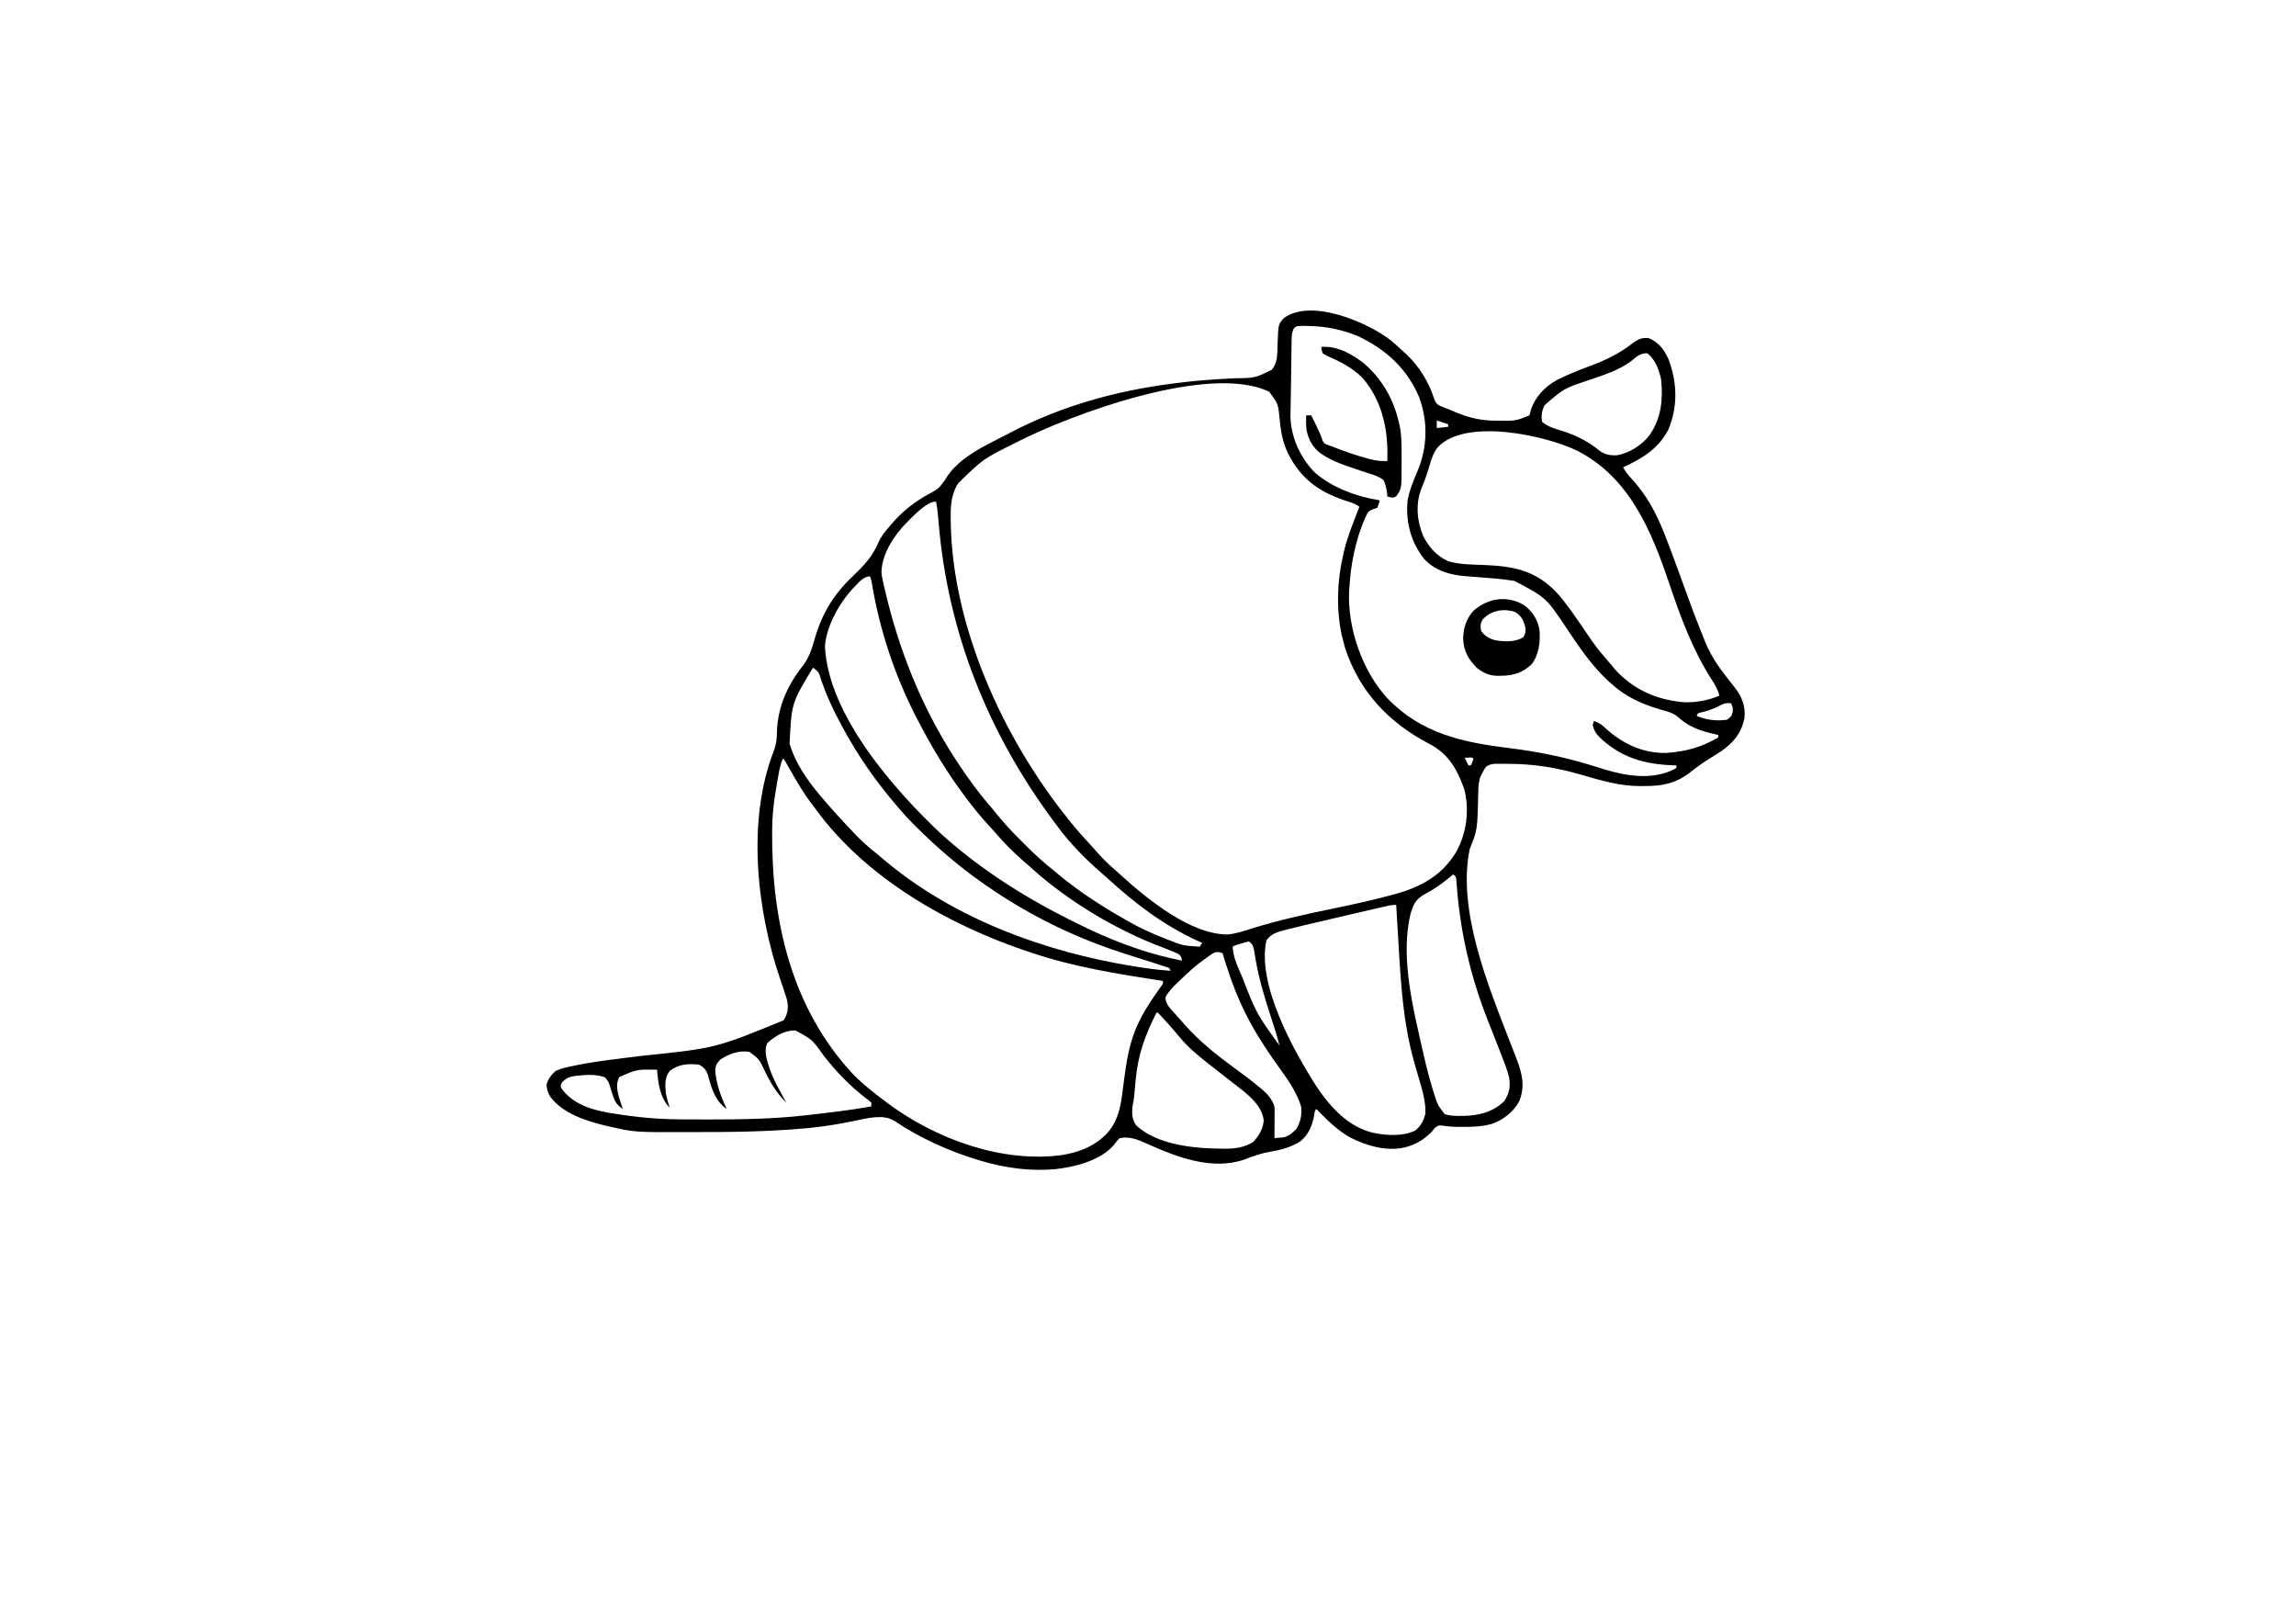 <?xml version='1.0' encoding='UTF-8'?>
<svg xmlns="http://www.w3.org/2000/svg" width="297" height="210" viewBox="0 0 297 210">
  <rect x="0" y="0" width="297" height="210" fill="white"/>
  <g transform="translate(43.5,32.238) scale(0.164)"><path d="M0 0 C3.43 2.9 6.73 5.92 10 9 C10.61 9.54 11.21 10.08 11.84 10.64 C21.74 19.84 29.6 32.36 33.71 45.23 C34.56 47.83 35.42 49.63 37.76 51.13 C40.14 52.22 42.54 53.11 45 54 C47.02 54.85 49.04 55.7 51.06 56.56 C62.16 61.15 71.2 63.18 83.25 63.19 C84.33 63.2 85.41 63.21 86.53 63.22 C98.32 63.32 98.32 63.32 109 59 C109.69 57.22 109.69 57.22 110.12 55.12 C113.42 44.54 121.4 36.19 131 31 C139.45 26.76 148.18 23.27 157.05 20 C169.14 15.53 179.58 10.46 189.88 2.56 C194.48 -0.86 197.22 -2.39 203 -2 C210.87 1.26 215.24 6.83 218.69 14.5 C225.74 32.78 226.3 52.04 218.68 70.14 C210.88 85.42 198.13 92.89 183 100 C185.01 103.6 187.2 106.42 190.06 109.38 C193.75 113.43 197 117.59 200.06 122.12 C200.62 122.94 200.62 122.94 201.2 123.77 C208.89 135.41 214.22 148.42 219.06 161.44 C219.61 162.89 220.16 164.34 220.71 165.79 C224.13 174.86 227.44 183.95 230.74 193.06 C238.53 214.6 238.53 214.6 247 235.88 C247.41 236.87 247.82 237.86 248.24 238.88 C252.27 248.29 257.74 256.66 264.06 264.69 C264.92 265.79 265.78 266.89 266.63 267.99 C268.04 269.78 269.45 271.57 270.87 273.36 C276.71 280.87 279.78 288.28 278.67 297.86 C276.32 309.57 269.78 317.44 260.05 324.05 C256.15 326.54 252.26 329.03 248.35 331.49 C244.08 334.21 240.09 337.18 236.12 340.31 C224.57 349.37 213.98 351.36 199.38 351.31 C198.42 351.33 197.47 351.34 196.49 351.36 C180.36 351.37 165.07 346.83 149.73 342.33 C130.77 336.8 112.42 333.82 92.62 333.81 C91.37 333.8 90.11 333.79 88.82 333.78 C87.01 333.77 87.01 333.77 85.16 333.77 C84.08 333.77 82.99 333.76 81.87 333.76 C79 334 77.39 334.44 75 336 C73.49 338.02 73.49 338.02 72.31 340.38 C71.9 341.15 71.48 341.92 71.05 342.71 C69.16 346.82 68.86 350.44 68.79 354.95 C68.09 386.05 68.09 386.05 62 401 C51.94 449.16 76.77 509.32 93.82 553.29 C94.27 554.45 94.72 555.61 95.19 556.81 C96.03 558.98 96.88 561.15 97.74 563.31 C102.69 575.96 106.41 586.89 101 600 C96.43 608.5 87.95 615.04 78.81 617.94 C71.5 619.87 64.14 620.16 56.62 620.12 C55.79 620.13 54.96 620.13 54.1 620.13 C49.69 620.11 45.49 619.88 41.12 619.19 C37.64 618.77 37.34 618.74 34.38 621 C33.59 621.99 32.81 622.98 32 624 C26.86 629.13 21.86 632.58 15 635 C14.05 635.34 14.05 635.34 13.07 635.68 C-1.8 640.15 -18.67 635.38 -32.1 628.56 C-42.42 622.89 -50.79 614.31 -59 606 C-60.55 607.55 -60.42 609.3 -60.75 611.44 C-62.3 619.35 -65.32 626.71 -71.88 631.7 C-79.36 636.3 -87.12 638.38 -95.7 639.76 C-102.55 640.94 -108.87 643.25 -115.36 645.7 C-140.95 654.86 -169.27 643.88 -192.6 633.36 C-199.55 630.23 -206.29 627.35 -214 629 C-215.8 630.5 -216.97 632.1 -218.34 634 C-228.91 646.71 -249.91 651.94 -265.76 653.54 C-285.32 655.08 -304.24 652.55 -323 647 C-324.11 646.68 -324.11 646.68 -325.25 646.34 C-348.57 639.41 -371.76 628.87 -391.97 615.28 C-400.64 609.83 -413.58 613.37 -422.94 615.31 C-425.32 615.78 -427.71 616.24 -430.09 616.7 C-431.26 616.92 -432.43 617.14 -433.64 617.38 C-451.27 620.65 -469.11 622.09 -487 623 C-487.85 623.04 -488.71 623.09 -489.59 623.13 C-507.77 624.02 -525.94 624.19 -544.14 624.19 C-547.26 624.19 -550.39 624.19 -553.51 624.21 C-596.73 624.39 -596.73 624.39 -616.88 619.75 C-617.83 619.54 -618.78 619.32 -619.77 619.1 C-635.05 615.5 -653.91 609.31 -663.41 596.02 C-665.32 592.66 -665.99 590.34 -666.12 586.44 C-664.67 581.98 -662.46 579.14 -659 576 C-656.24 574.75 -654.14 574.01 -651.25 573.38 C-650.44 573.18 -649.63 572.99 -648.79 572.78 C-630.02 568.54 -610.66 566.59 -591.6 564.15 C-532.89 558.09 -532.89 558.09 -479 536 C-475.74 530.43 -475.06 525.78 -476.62 519.51 C-478.22 514.14 -480.05 508.86 -481.87 503.56 C-500.51 449.13 -508.26 378.22 -486.84 323.41 C-484.96 318.35 -484.46 313.93 -484.44 308.56 C-483.81 288.95 -476.19 271.96 -464.11 256.6 C-459 249.93 -456.83 242.96 -454.58 235.01 C-448.9 215.35 -439.71 200.18 -424.88 186.11 C-416.29 177.95 -409.05 170.43 -404.44 159.35 C-402.37 154.53 -399.45 150.9 -396 147 C-395.33 146.2 -394.67 145.41 -393.98 144.59 C-385.37 134.56 -375.78 127.03 -364.23 120.79 C-356.94 116.79 -356.94 116.79 -352.12 110.25 C-341.9 92.32 -320.56 83.12 -303 74 C-301.99 73.47 -300.98 72.94 -299.94 72.4 C-260.3 51.68 -217.3 39.73 -173 34 C-171.95 33.86 -170.9 33.72 -169.81 33.58 C-154.26 31.56 -138.7 30.44 -123.04 29.73 C-107.49 29.55 -107.49 29.55 -94 23 C-90.79 18.57 -89.91 14.68 -89.75 9.3 C-89.72 8.4 -89.69 7.5 -89.65 6.57 C-89.59 4.71 -89.54 2.84 -89.48 0.97 C-88.96 -12.8 -88.96 -12.8 -84.44 -17.88 C-62.68 -33.45 -18.32 -14.33 0 0 Z M-76.73 -9.54 C-78.65 -5.7 -78.48 -2.06 -78.51 2.18 C-78.53 3.09 -78.55 4 -78.57 4.95 C-78.62 7.92 -78.66 10.9 -78.69 13.88 C-78.72 15.92 -78.75 17.97 -78.78 20.02 C-78.84 24.11 -78.89 28.2 -78.93 32.28 C-78.98 36.55 -79.05 40.81 -79.15 45.07 C-79.22 48.38 -79.27 51.69 -79.31 55 C-79.34 56.15 -79.37 57.29 -79.4 58.47 C-79.52 75.18 -72 91.89 -60.4 103.86 C-46.76 116.01 -26.88 123.18 -9 126 C-9.62 128.88 -9.62 128.88 -11 132 C-12.43 132.44 -12.43 132.44 -13.9 132.89 C-17.7 134.25 -18.28 135.23 -20 138.81 C-28.05 156.45 -31.97 176.71 -33 196 C-33.05 196.73 -33.11 197.46 -33.16 198.22 C-34.3 227.18 -22.65 260.58 -3.12 281.88 C23.76 310.07 56.84 316.99 94.17 321.52 C115.21 324.13 135.45 328.18 155.75 334.32 C156.41 334.52 157.08 334.72 157.76 334.92 C161.01 335.91 164.26 336.91 167.5 337.93 C185.13 343.39 205.47 346.8 222.81 338.31 C223.53 337.88 224.26 337.45 225 337 C225 336.34 225 335.68 225 335 C223.97 334.97 222.94 334.95 221.88 334.92 C200.9 334.19 182.43 329.19 166.56 314.81 C165.76 314.08 165.76 314.08 164.93 313.34 C161.67 310.18 159.93 307.46 159 303 C159.33 302.01 159.66 301.02 160 300 C163.77 301.3 166.1 302.79 168.94 305.56 C182.53 318 198.78 325.74 217.5 325.19 C232.61 324.05 244.94 320.71 258 313 C258 312.34 258 311.68 258 311 C256.96 310.77 255.92 310.54 254.85 310.3 C243.45 307.68 234.65 304.59 225.9 296.56 C221.99 293.35 217.27 292.36 212.5 291 C197.55 286.62 184.52 280.74 173 270 C171.57 268.69 171.57 268.69 170.12 267.36 C157.54 255.51 148.02 241.16 138.39 226.91 C122.33 202.73 122.33 202.73 97.3 189.55 C87.6 187.94 77.77 187.28 67.98 186.54 C66.47 186.42 66.47 186.42 64.93 186.3 C63 186.15 61.06 186 59.13 185.87 C46.7 184.9 35.17 181.72 26.31 172.5 C15.56 159.2 11.32 142.84 13 126 C14.44 118.1 17.42 110.9 20.56 103.56 C28.64 84.63 29.26 64.47 22.24 45.02 C13 22.47 -4.26 6.74 -26.15 -3.47 C-38.82 -8.7 -51.75 -11.33 -65.44 -11.5 C-66.34 -11.52 -67.25 -11.54 -68.18 -11.56 C-69.03 -11.55 -69.87 -11.54 -70.75 -11.53 C-71.87 -11.52 -71.87 -11.52 -73.02 -11.52 C-75.1 -11.12 -75.1 -11.12 -76.73 -9.54 Z M189.71 15.93 C179.96 23.39 167.57 27.18 156.1 31.16 C136.37 37.71 136.37 37.71 121 51 C118.8 55.67 118.35 58.9 119 64 C123.78 68.06 129.2 69.52 135.12 71.31 C146.16 74.82 155.19 79.47 164.28 86.74 C168.69 89.98 172.37 90.61 177.79 90.51 C187.77 88.92 197.71 82.55 203.83 74.64 C213.09 61.19 214.51 46.93 213 31 C211.51 23.45 208.42 14.81 202 10 C196.52 10 193.81 12.47 189.71 15.93 Z M-295 80 C-295.79 80.4 -296.58 80.8 -297.39 81.21 C-321.9 93.45 -321.9 93.45 -341.19 112.25 C-341.66 112.94 -342.12 113.62 -342.61 114.33 C-346.95 122.66 -347.48 130.24 -347.38 139.56 C-347.36 140.84 -347.35 142.12 -347.34 143.44 C-346.03 225.78 -305.98 313.57 -255 377 C-253.9 378.39 -253.9 378.39 -252.78 379.8 C-247.57 386.29 -242.03 392.42 -236.37 398.51 C-234.16 400.92 -231.99 403.37 -229.81 405.81 C-226.4 409.57 -222.91 413.02 -219.03 416.28 C-216.81 418.16 -214.69 420.14 -212.56 422.12 C-191.93 440.71 -157.84 468.66 -128.61 468.35 C-122.13 467.72 -116.05 465.62 -109.86 463.67 C-88.09 456.86 -65.94 452.08 -43.63 447.49 C-29.52 444.58 -15.5 441.5 -1.59 437.79 C-0.35 437.47 0.88 437.14 2.15 436.8 C22.78 431.2 39.86 422.32 51.19 403.5 C59.59 388.63 62.05 369.87 57.56 353.31 C51.77 337.33 44.87 325.51 29.56 317.75 C-1.9 301.23 -24.99 276.8 -36.25 242.62 C-36.86 240.42 -37.45 238.22 -38 236 C-38.45 234.27 -38.45 234.27 -38.91 232.5 C-43.25 212.56 -42.66 189.83 -38 170 C-37.74 168.82 -37.49 167.64 -37.23 166.43 C-34.31 154.26 -29.52 142.65 -25 131 C-27.59 129.27 -29.38 128.43 -32.28 127.48 C-33.12 127.21 -33.95 126.93 -34.82 126.64 C-35.7 126.35 -36.59 126.05 -37.5 125.75 C-58.12 118.67 -71.92 108.06 -81.65 88.3 C-85.68 79.69 -87.03 71.24 -87.94 61.88 C-89.09 49.84 -89.09 49.84 -96.06 40.44 C-142.89 17.52 -252.44 58.26 -295 80 Z M36 63 C36 64.98 36 66.96 36 69 C40.46 68.5 40.46 68.5 45 68 C45 67.34 45 66.68 45 66 C42.03 65.01 39.06 64.02 36 63 Z M36.91 84 C33.4 88.32 31.94 93.03 30.38 98.31 C29.82 100.1 29.27 101.89 28.71 103.68 C28.3 104.99 28.3 104.99 27.88 106.34 C26.71 109.86 25.32 113.27 23.88 116.69 C19.22 128.95 20.34 142.04 25.25 154.07 C29.72 162.81 35.96 169.95 45 174 C54.18 176.72 63.95 176.6 73.44 177 C96.64 177.98 113.84 181.15 130.63 198.76 C139.01 208.12 145.91 218.67 153 229 C161.92 242.01 161.92 242.01 172.13 254.01 C174 256 174 256 176.38 259.06 C190.3 274.64 208.43 283.01 229 285 C229.74 285.07 230.48 285.14 231.25 285.22 C240.17 285.62 250.85 283.63 259 280 C257.6 275.04 255.31 271.08 252.5 266.81 C237.47 243.2 228.15 217.58 219.24 191.2 C205.26 149.85 187.81 107.75 146.82 86.89 C122.18 74.87 58.93 60.77 36.91 84 Z M-381.88 143.31 C-391.97 153.55 -401.78 168.19 -402 183 C-401.61 186.48 -400.86 189.84 -400.06 193.25 C-399.84 194.24 -399.61 195.23 -399.38 196.25 C-388.47 243 -371.02 287.55 -345 328 C-344.34 329.04 -343.68 330.07 -343 331.14 C-334.31 344.44 -324.98 357.27 -314.51 369.22 C-313.36 370.57 -312.24 371.95 -311.14 373.35 C-305.32 380.66 -299.02 387.29 -292.39 393.87 C-290.63 395.62 -288.88 397.38 -287.12 399.15 C-280.39 405.89 -273.49 412.09 -266 418 C-264.86 418.95 -263.72 419.91 -262.59 420.87 C-246.2 434.58 -227.6 446.52 -209 457 C-208.38 457.36 -207.75 457.72 -207.11 458.09 C-198.39 463.07 -189.47 467.2 -180.12 470.88 C-178.72 471.43 -178.72 471.43 -177.28 471.99 C-164.5 477.13 -164.5 477.13 -151 478 C-150.34 477.01 -149.68 476.02 -149 475 C-150.16 474.48 -151.33 473.96 -152.52 473.42 C-179.43 461.13 -201.77 444.05 -223.52 424.23 C-224.92 422.97 -226.32 421.73 -227.74 420.5 C-241.15 408.94 -253.58 396.33 -264 382 C-265.03 380.61 -266.06 379.23 -267.09 377.84 C-317.9 309.02 -349.08 231.19 -356.69 146.05 C-356.81 144.72 -356.81 144.72 -356.94 143.35 C-357.09 141.67 -357.23 139.99 -357.38 138.31 C-357.72 134.47 -358.14 130.76 -359 127 C-366.45 127 -376.79 138.32 -381.88 143.31 Z M-423.63 194.57 C-434.64 206.04 -445.61 225.15 -446.56 241.25 C-444.05 294.88 -392.55 353.68 -355 389 C-324.79 416.17 -291.2 437.74 -255 456 C-253.28 456.87 -253.28 456.87 -251.53 457.75 C-235.38 465.87 -219.13 473.15 -202 479 C-201.15 479.29 -200.29 479.59 -199.42 479.89 C-188.1 483.74 -176.71 486.62 -165 489 C-165.45 485.96 -165.45 485.96 -167.54 483.85 C-168.19 483.56 -168.84 483.26 -169.51 482.96 C-170.24 482.63 -170.96 482.3 -171.71 481.96 C-174.6 480.75 -177.51 479.61 -180.44 478.52 C-217.32 464.64 -255.56 441.69 -284.64 415.14 C-286.69 413.28 -288.77 411.48 -290.88 409.69 C-298.5 403.03 -305.69 395.75 -312.24 388.04 C-314.35 385.59 -316.55 383.24 -318.75 380.88 C-324.53 374.52 -329.83 367.85 -335 361 C-335.51 360.33 -336.02 359.65 -336.54 358.96 C-350.48 340.38 -362.3 320.59 -373 300 C-373.45 299.14 -373.9 298.28 -374.37 297.39 C-391.52 264.2 -403.44 228.23 -409.54 191.44 C-409.97 188.87 -409.97 188.87 -411 186 C-416.36 186 -419.98 190.93 -423.63 194.57 Z M-456 258 C-472.93 285.96 -472.93 285.96 -474.45 317.99 C-470.15 332.72 -460.78 346.39 -451 358 C-450.51 358.58 -450.02 359.17 -449.52 359.77 C-441.34 369.48 -432.76 378.81 -424 388 C-423.18 388.87 -422.35 389.73 -421.5 390.62 C-416.9 395.35 -412.02 399.58 -406.86 403.7 C-403.98 406.01 -401.18 408.41 -398.38 410.81 C-343.78 456.28 -272.84 482.11 -203.44 493.38 C-202.26 493.57 -202.26 493.57 -201.06 493.76 C-192.06 495.21 -183.11 496.43 -174 497 C-174.82 494.83 -174.82 494.83 -176.97 494.15 C-177.83 493.87 -178.69 493.59 -179.57 493.3 C-180.54 492.98 -181.51 492.66 -182.5 492.34 C-183.55 492 -184.6 491.66 -185.69 491.31 C-186.77 490.96 -187.85 490.6 -188.97 490.24 C-195.08 488.24 -201.2 486.31 -207.33 484.4 C-247.48 471.83 -284.43 453.99 -319 430 C-320.19 429.18 -320.19 429.18 -321.4 428.34 C-340.66 414.9 -358.23 399.79 -374.88 383.25 C-375.48 382.65 -376.09 382.05 -376.71 381.43 C-381.01 377.11 -385.05 372.63 -389 368 C-389.55 367.36 -390.09 366.72 -390.65 366.06 C-404.26 350 -416.48 333.24 -427 315 C-427.49 314.14 -427.99 313.29 -428.5 312.41 C-437.5 296.66 -445.73 280.36 -451.05 262.96 C-452.24 260.5 -453.8 259.56 -456 258 Z M258.38 288.31 C253.74 290.78 249.26 292.16 244.15 293.32 C243.09 293.66 243.09 293.66 242 294 C241.67 294.66 241.34 295.32 241 296 C248.73 299.26 256.68 300.23 265 299 C267.58 297.12 268.79 296.04 269.43 292.89 C269.57 289.14 269.57 289.14 268 286 C264.05 285.64 261.79 286.38 258.38 288.31 Z M58 329 C58.99 330.98 59.98 332.96 61 335 C61.66 335 62.32 335 63 335 C63.66 333.35 64.32 331.7 65 330 C63.87 328.64 63.87 328.64 60.94 328.94 C59.97 328.96 59 328.98 58 329 Z M-480 330 C-481.49 334.17 -482.5 338.22 -483.25 342.58 C-483.47 343.82 -483.68 345.07 -483.9 346.35 C-484.12 347.64 -484.34 348.92 -484.56 350.25 C-484.78 351.52 -485 352.79 -485.23 354.11 C-487.02 364.55 -488.15 374.72 -488.2 385.31 C-488.21 386.26 -488.22 387.22 -488.22 388.21 C-488.62 458.02 -472.88 526.81 -424 579 C-416.29 586.71 -407.71 593.46 -399 600 C-398.34 600.5 -397.67 601 -396.99 601.51 C-359.19 629.65 -306.6 648.96 -258.96 642.23 C-247.33 640.25 -235.76 636.13 -227 628 C-226.31 627.37 -225.63 626.73 -224.92 626.08 C-214.04 615.02 -212.83 600.46 -211 585.81 C-208.93 569.34 -206.5 552.74 -199.06 537.69 C-198.7 536.93 -198.33 536.17 -197.96 535.39 C-193.26 525.99 -187.19 517.41 -181.14 508.85 C-179.83 507.08 -179.83 507.08 -180 505 C-180.57 504.91 -181.13 504.83 -181.72 504.74 C-216.16 499.44 -249.85 494.05 -283 483 C-284.12 482.63 -285.24 482.26 -286.39 481.88 C-349.13 460.87 -414.11 424.06 -453.8 369.64 C-454.98 368.03 -456.18 366.45 -457.39 364.87 C-463.84 356.31 -469.15 347.13 -474.44 337.82 C-475.02 336.81 -475.6 335.8 -476.19 334.76 C-476.71 333.84 -477.23 332.93 -477.76 331.98 C-478.17 331.33 -478.58 330.67 -479 330 C-479.33 330 -479.66 330 -480 330 Z M49 421 C48.15 421.7 47.3 422.4 46.43 423.12 C40.33 428.08 34.44 432.47 27.44 436.06 C20.93 439.65 18.07 442.89 16 450 C15.76 450.76 15.52 451.52 15.28 452.31 C6.95 486.76 17.74 528.4 25.44 562.19 C25.62 562.99 25.8 563.79 25.99 564.62 C28.02 573.57 30.31 582.41 33.04 591.18 C33.39 592.33 33.39 592.33 33.75 593.5 C36.58 602.53 36.58 602.53 42.12 609.97 C46.42 611.51 50.47 611.49 55 611.44 C55.94 611.43 56.87 611.42 57.84 611.42 C69.67 611.14 80.63 608.19 89.31 599.75 C93.43 593.04 94.41 587.98 92.86 580.27 C91.32 574.39 89.1 568.77 86.86 563.13 C85.98 560.89 85.11 558.64 84.24 556.39 C81.59 549.56 78.9 542.75 76.2 535.95 C62.65 501.67 54.58 466.69 51.79 429.91 C51.71 429.03 51.64 428.16 51.56 427.26 C51.5 426.49 51.44 425.71 51.38 424.92 C51.14 422.77 51.14 422.77 49 421 Z M-5.31 446.37 C-6.26 446.59 -6.26 446.59 -7.24 446.82 C-9.35 447.3 -11.47 447.8 -13.58 448.29 C-15.07 448.63 -16.55 448.98 -18.04 449.32 C-21.18 450.05 -24.31 450.78 -27.44 451.51 C-30.61 452.24 -33.78 452.98 -36.95 453.71 C-47.31 456.1 -57.66 458.52 -68 461 C-69.84 461.44 -69.84 461.44 -71.71 461.89 C-74.93 462.67 -78.15 463.47 -81.36 464.27 C-82.27 464.49 -83.18 464.71 -84.11 464.94 C-89.75 466.39 -95.06 468 -98.38 473.12 C-105.94 507.95 -77 559.88 -59 588 C-48.01 604.52 -33.47 620.54 -13.55 624.92 C-2.97 626.95 9.05 627.77 19 623 C23.52 619.39 25.43 615.51 27 610 C27.49 600.35 24.66 591.2 21.94 582.06 C20.76 578.09 19.63 574.1 18.51 570.11 C18.29 569.32 18.07 568.54 17.84 567.72 C9.63 538.26 7.71 507.87 5.94 477.48 C5.72 473.8 5.5 470.11 5.28 466.43 C4.84 459.29 4.42 452.14 4 445 C0.67 445 -2.07 445.62 -5.31 446.37 Z M-117.94 475.44 C-119.28 475.84 -119.28 475.84 -120.65 476.25 C-122.99 476.93 -122.99 476.93 -125 478 C-124.55 485.33 -122.11 491.25 -119.19 497.94 C-118.7 499.07 -118.21 500.2 -117.71 501.36 C-106.2 530.79 -106.2 530.79 -88 556 C-90.08 547.93 -92.59 540.03 -95.22 532.12 C-99.98 517.69 -104.2 503.25 -106.86 488.27 C-106.99 487.53 -107.12 486.78 -107.26 486.02 C-107.6 484.03 -107.91 482.04 -108.23 480.05 C-109 477.02 -109.5 475.81 -112 474 C-114.02 474 -116.02 474.86 -117.94 475.44 Z M-141.57 483.92 C-142.21 484.36 -142.86 484.81 -143.52 485.26 C-144.53 486 -144.53 486 -145.56 486.75 C-146.27 487.25 -146.97 487.75 -147.7 488.26 C-154.29 493.03 -160.19 498.31 -166 504 C-167.18 505.12 -167.18 505.12 -168.38 506.26 C-172.13 509.88 -175.61 513.33 -178 518 C-177.84 523.03 -174.83 526 -171.62 529.56 C-170.82 530.48 -170.82 530.48 -169.99 531.41 C-168.34 533.28 -166.67 535.14 -165 537 C-164.04 538.09 -163.07 539.18 -162.11 540.27 C-150.48 553.3 -137.03 563.91 -122.95 574.15 C-116.17 579.09 -109.47 584.08 -103.06 589.5 C-102.22 590.2 -102.22 590.2 -101.36 590.92 C-97.04 594.66 -93.82 598.54 -92 604 C-91.92 605.92 -91.89 607.84 -91.9 609.76 C-91.91 611.44 -91.91 611.44 -91.91 613.15 C-91.92 614.9 -91.92 614.9 -91.94 616.69 C-91.94 617.87 -91.95 619.05 -91.95 620.26 C-91.96 623.17 -91.98 626.09 -92 629 C-90.57 628.88 -89.14 628.75 -87.71 628.61 C-86.91 628.54 -86.11 628.46 -85.29 628.39 C-80.74 627.62 -77.92 624.92 -74.75 621.75 C-71.35 616.4 -70.27 610.27 -71 604 C-74.67 592.08 -82.08 582.05 -89.25 572.03 C-100.14 556.81 -110.25 541.07 -118 524 C-118.33 523.28 -118.66 522.56 -118.99 521.82 C-124.69 509.2 -129.02 496.26 -133 483 C-136.65 482.01 -138.43 481.73 -141.57 483.92 Z M-185 530 C-194.27 548.13 -199.76 563.42 -201.56 583.81 C-201.75 585.91 -201.94 588 -202.13 590.09 C-202.31 591.97 -202.47 593.86 -202.64 595.75 C-202.95 598.55 -203.41 601.24 -204 604 C-204.51 609.66 -204.47 614.27 -201 619 C-184.61 634.17 -155.79 637.15 -134.56 637.25 C-133.49 637.27 -132.43 637.29 -131.33 637.31 C-123.04 637.35 -115.81 636.37 -108.69 631.94 C-104.27 627.11 -100.78 621.45 -100.5 614.75 C-102.2 602.01 -114.51 593.37 -124 586 C-158.89 558.85 -158.89 558.85 -171.21 544.12 C-173.69 541.18 -176.28 538.34 -178.88 535.5 C-179.36 534.96 -179.85 534.42 -180.36 533.86 C-181.55 532.55 -182.77 531.27 -184 530 C-184.33 530 -184.66 530 -185 530 Z M-492 554 C-494.94 559.88 -492.39 567.34 -490.56 573.19 C-487.27 582.98 -482 592 -477 601 C-484.71 593.4 -489.41 585.59 -494.07 575.9 C-498.27 566.9 -498.27 566.9 -506 561 C-514.14 559.46 -522.31 562.59 -529.06 567 C-531.72 569.74 -532.94 571.73 -533.12 575.59 C-532.2 586.55 -528.69 596.13 -524 606 C-533.23 599.85 -536.29 589.12 -538.95 578.81 C-540.37 575.02 -542.38 572.81 -546 571 C-554.48 570.14 -562.08 570.59 -569 576 C-573.23 581.54 -572.59 587.32 -572 594 C-571.23 597.75 -570.22 601.37 -569 605 C-576.79 597.21 -578.13 585.45 -579 575 C-595.05 574.74 -595.05 574.74 -608.8 580.83 C-611.53 585.77 -610.44 591.27 -609.1 596.54 C-608.12 599.72 -607.1 602.87 -606 606 C-609.6 603.4 -611.62 601.51 -613.12 597.31 C-613.45 596.44 -613.77 595.57 -614.11 594.67 C-614.68 592.94 -615.23 591.2 -615.74 589.45 C-617.08 584.76 -617.08 584.76 -620.06 581 C-627.14 578.59 -633.97 578.9 -641.31 579.69 C-641.99 579.75 -642.68 579.82 -643.38 579.89 C-648 580.47 -650.73 581.69 -654 585 C-655.33 587.9 -655.33 587.9 -654.06 590.25 C-641.81 606.59 -620.04 608.64 -601.17 611.36 C-587.18 613.29 -573.29 614.16 -559.17 614.2 C-557.66 614.21 -556.15 614.22 -554.64 614.22 C-549.82 614.24 -545.01 614.25 -540.19 614.25 C-539.37 614.25 -538.55 614.25 -537.7 614.25 C-512.35 614.26 -487.21 613.88 -462 611 C-461.14 610.9 -460.29 610.81 -459.41 610.71 C-442.89 608.83 -426.37 606.9 -410 604 C-410 603.01 -410 602.02 -410 601 C-411.78 599.27 -411.78 599.27 -414.19 597.56 C-426.84 587.8 -437.69 576.6 -447.5 564 C-456.62 551.15 -456.62 551.15 -470 544 C-478.4 544 -485.89 548.42 -492 554 Z " fill="#000000" transform="translate(832,72)"/>
<path d="M0 0 C7.03 4.85 11.17 11.34 12.77 19.75 C13.67 28.95 12.37 39.79 6.43 47.21 C-0.53 53.63 -7.66 55.95 -16.92 56.06 C-17.7 56.09 -18.48 56.12 -19.28 56.15 C-26.29 56.22 -31.13 54.16 -36.62 49.89 C-43.4 43 -46.94 36.72 -47.42 27 C-47.24 18.3 -45.06 11.36 -39.23 4.75 C-27.88 -5.05 -13.3 -7.47 0 0 Z M-31.98 11.71 C-33.98 14.96 -33.88 17.02 -33.23 20.75 C-30.3 24.88 -26.47 26.99 -21.61 28.18 C-14.24 29.27 -6.34 29.64 0.14 25.68 C1.93 22.44 2.15 20.44 1.4 16.8 C-0.12 11.89 -1.82 8.62 -6.36 5.81 C-15.33 2.77 -25.5 4.43 -31.98 11.71 Z " fill="#000000" transform="translate(936.234,280.254)"/>
<path d="M0 0 C12.54 -0.95 24.03 5.58 33.7 13.1 C47.76 25.29 56.75 40.91 61 59 C61.26 60.09 61.26 60.09 61.54 61.2 C63.29 69.35 63.3 77.41 63.26 85.72 C63.25 88.13 63.26 90.54 63.27 92.95 C63.29 111.68 63.29 111.68 59.19 117.62 C57 119 57 119 54.36 118.59 C53.58 118.39 52.8 118.2 52 118 C51.95 117.13 51.89 116.26 51.84 115.37 C51.33 111.54 50.62 108.51 49 105 C45.45 102.28 41.62 101.04 37.37 99.73 C32.64 98.27 27.98 96.61 23.31 95 C22.31 94.66 21.31 94.32 20.28 93.97 C13.41 91.59 7.07 89.07 1 85 C0.41 84.6 -0.19 84.21 -0.8 83.8 C-6.97 79.19 -10.34 72.77 -11.73 65.32 C-12.17 61.52 -12.12 57.82 -12 54 C-10.68 54 -9.36 54 -8 54 C-5.87 58.19 -3.79 62.39 -1.88 66.69 C-1.54 67.44 -1.21 68.18 -0.86 68.95 C0 71 0 71 0.94 73.94 C2.43 76.84 3.93 76.89 7 78 C8.33 78.52 9.65 79.03 10.98 79.55 C19.3 82.73 27.64 85.63 36.25 87.94 C37.41 88.25 37.41 88.25 38.59 88.58 C43.19 89.76 47.25 90.21 52 90 C52.88 66.17 48.48 43.24 32.59 24.63 C25.07 17 15.85 12.05 6.12 7.83 C4.14 6.92 4.14 6.92 1 5 C0.05 2.27 0.05 2.27 0 0 Z " fill="#000000" transform="translate(777,77)"/>
</g>
</svg>
